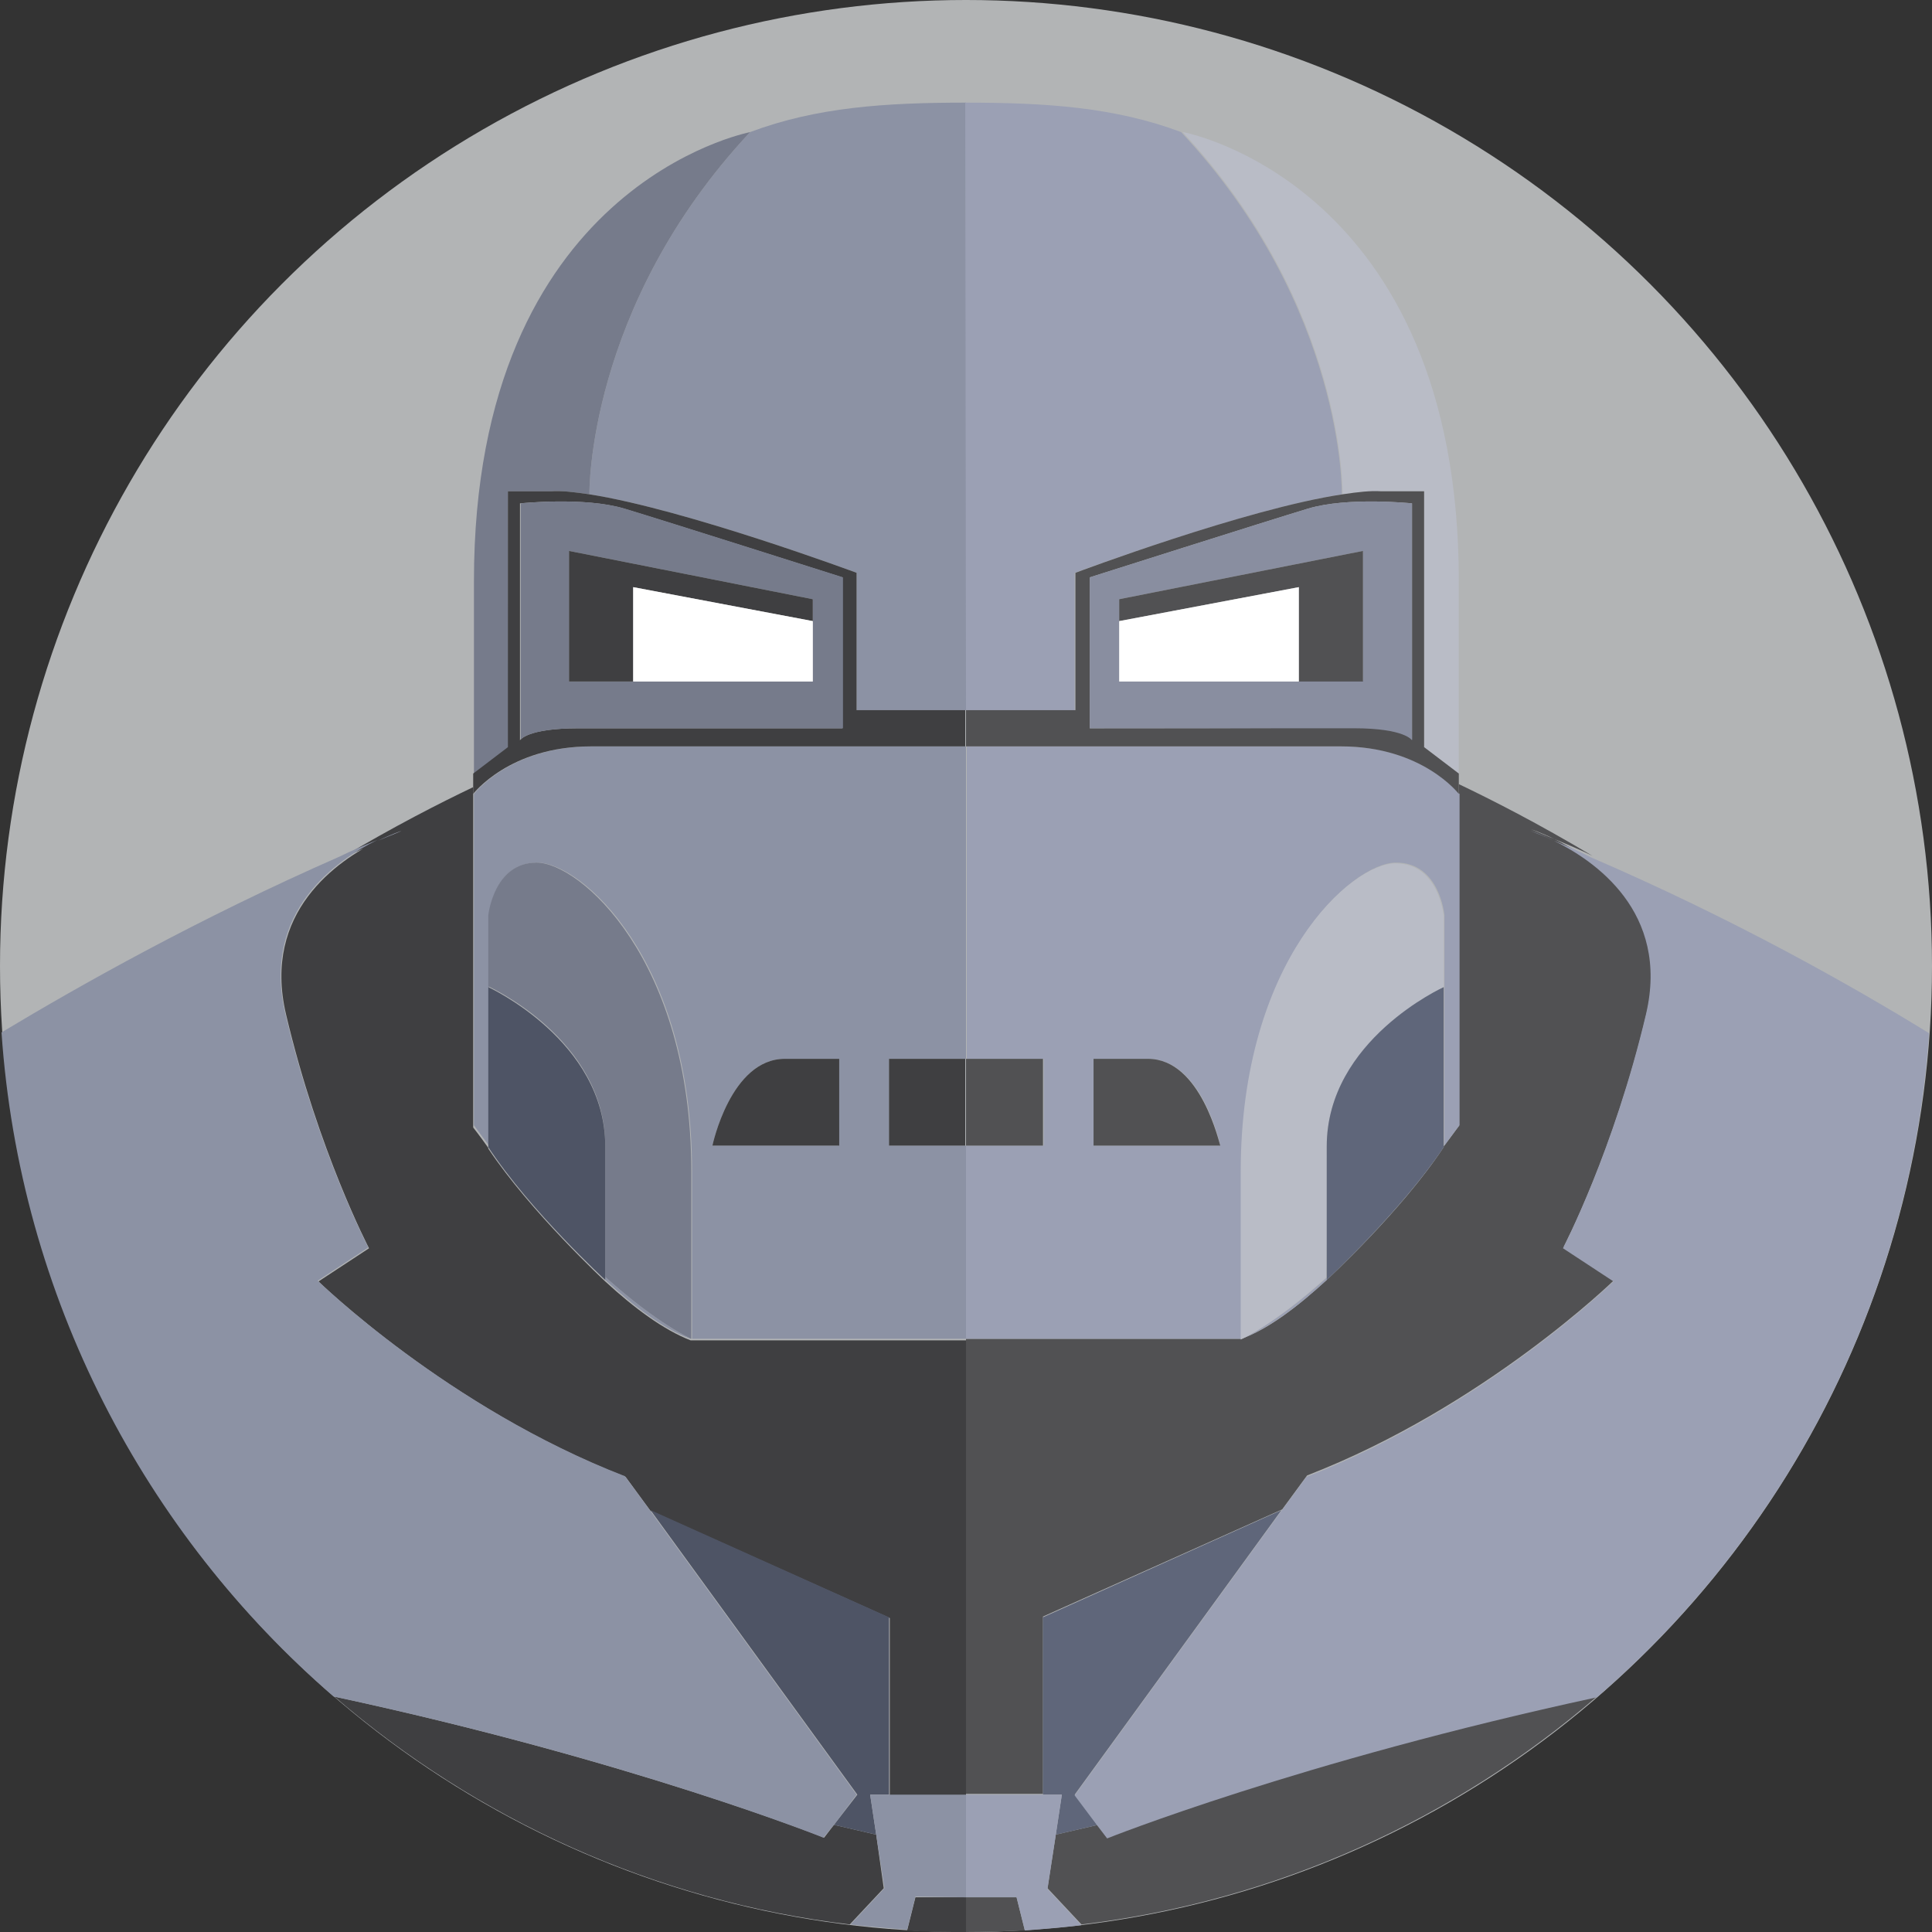 <svg xmlns="http://www.w3.org/2000/svg" width="256" height="256"><rect width="100%" height="100%" fill="#333333" stroke="none"/><circle fill="#B2B4B5" cx="128" cy="128" r="128"/><path fill="#3F3F41" d="M116.1 243.1l-5.6-1.3-1.3 1.7s-25.5-10.2-64.9-18.7c18.8 16.2 42.4 27.1 68.3 30.2l4.5-4.8-1-7.1zm5.2 8.3l-1.1 4.4c2.6.2 5.1.2 7.8.2v-4.6h-6.7zM53.2 110.1c-1 .4-2.1.9-3.1 1.3-5.3 2.6-15.4 9.4-12.2 23 4.3 18.2 11 31 11 31l-6.7 4.4s17.2 16.8 40.7 25.9l3.3 4.5 31.7 14.2v23.5H128v-60.3H91.5c-3.6-1.4-7.5-4.3-11.3-7.8 0 0-9.9-9.2-15.5-17.6v-.1c-1.2-1.7-2-2.7-2-2.7v-45.1c-4.4 2.1-10.5 5.2-17.7 9.5 1.7-.7 3.3-1.4 5-2.2 1.9-1.1 3.2-1.5 3.2-1.5z"/><path fill="#8C92A4" d="M78.1 65.5c12.8 2 35.4 10.4 35.4 10.4v18.2H128V13.6c-10.7 0-19.8.6-28.6 3.9-21.7 23.2-21.3 48-21.3 48zm39.7 86.3v-11.5H128V98.9H78.4c-10.8 0-15.6 6.3-15.6 6.3v43.9s.7 1 2 2.7v-30.5s.6-7 6.4-7 20.5 12.8 20.5 40.9v22.2H128v-25.6h-10.2zm-6.7 0H94.4s2.4-11.5 9.6-11.5h7.2l-.1 11.5zm-30.9 17.8c3.8 3.5 7.7 6.5 11.3 7.8h.1s-4.4-1.9-11.4-8.2v.4z"/><path fill="#767B8B" d="M71.1 114.3c-5.7 0-6.4 7-6.4 7v9.4s15.5 7 15.5 21.1v17.4c7 6.3 11.4 8.2 11.4 8.2v-22.2c0-28.1-14.8-40.9-20.5-40.9z"/><path fill="#4E5465" d="M80.2 151.9c0-14-15.5-21.1-15.5-21.1V152c5.6 8.5 15.5 17.6 15.5 17.6v-17.7z"/><path fill="#767B8B" d="M67.3 65.1H73c1.4-.1 3.1.1 5.1.4 0 0-.4-24.8 21.3-48-.3.1-36.6 7-36.6 59.5v25.5l4.6-3.5-.1-33.9z"/><path fill="#3F3F41" d="M78.3 98.9h49.6v-4.8h-14.4V75.9s-22.6-8.4-35.4-10.4c-2-.3-3.7-.5-5.1-.4h-5.7V99l-4.6 3.5v2.7s4.8-6.3 15.6-6.3zm-9.4-32.2s8.5-.9 13.8.7 28.9 9.1 28.9 9.1v20h-35c-6.9 0-7.7 1.6-7.7 1.6V66.7z"/><path fill="#767B8B" d="M76.7 96.5h35v-20S88.1 69 82.8 67.4 69 66.7 69 66.7V98c-.1.1.8-1.5 7.7-1.5zm31-17.1v10.9H75.4V73l32.3 6.4z"/><path fill="#3F3F41" d="M75.4 90.3h8.5V77.8l23.8 4.5v-2.9L75.4 73z"/><path fill="#FFF" d="M83.9 90.3h23.8v-8l-23.8-4.5z"/><path fill="#3F3F41" d="M117.8 140.3h10.1v11.5h-10.1zm-23.4 11.5h16.8v-11.5H104c-7.2 0-9.6 11.5-9.6 11.5z"/><path fill="#4E5465" d="M86.2 200.1l27.4 37.7-3.1 4 5.6 1.3-.8-5.3h2.5v-23.5z"/><path fill="#8C92A4" d="M110.5 241.8l3-4-27.4-37.7-3.3-4.5c-23.5-9.1-40.7-25.9-40.7-25.9l6.7-4.4s-6.7-12.8-11-31c-3.2-13.6 6.9-20.4 12.2-23-1.7.7-3.4 1.4-5 2.2-18.7 8.2-34.3 17-44.8 23.3 2.4 35.1 19 66.4 44 88 39.3 8.4 64.9 18.7 64.9 18.7l1.4-1.7zM50.1 111.4c1-.4 2.1-.9 3.1-1.3 0 0-1.3.4-3.1 1.3zm77.9 140v-13.6h-12.7l.8 5.3 1.1 7.1-4.5 4.8c2.5.3 5 .5 7.5.7l1.1-4.4 6.7.1z"/><path fill="#515153" d="M145.5 241.8l-5.6 1.3-1.1 7.1 4.5 4.8c25.9-3.1 49.5-14 68.3-30.2-39.3 8.4-64.9 18.7-64.9 18.7l-1.2-1.7zm-17.5 9.6v4.6c2.6 0 5.2-.1 7.8-.2l-1.1-4.4H128zm65.3-102.2s-.7 1-2 2.7v.1c-5.6 8.5-15.5 17.6-15.5 17.6-3.8 3.5-7.7 6.5-11.3 7.8 0 0 0 1.1 0 0H128v60.3h10.2v-23.5l31.7-14.2 3.3-4.5c23.5-9.1 40.7-25.9 40.7-25.9l-6.7-4.4s6.7-12.8 11-31c3.2-13.6-6.9-20.4-12.2-23-1-.4-2.1-.9-3.1-1.3 0 0 1.3.4 3.1 1.3 1.7.7 3.4 1.4 5 2.2-7.2-4.3-13.3-7.4-17.7-9.5v45.3z"/><path fill="#9BA0B4" d="M128 94.1h14.4V75.9s22.6-8.4 35.4-10.4c0 0 .4-24.8-21.3-48-8.8-3.3-17.9-3.9-28.6-3.9l.1 80.5zm36.5 83.3c3.6-1.4 7.5-4.3 11.3-7.8v-.3c-7 6.3-11.3 8.1-11.3 8.1z"/><path fill="#9BA0B4" d="M164.5 177.4v-22.2c0-28.1 14.7-40.9 20.5-40.9s6.4 7 6.4 7v30.5c1.2-1.7 2-2.7 2-2.7v-43.9s-4.8-6.3-15.6-6.3h-49.7v41.4h10.2v11.5H128v25.6h36.5zm-19.6-25.6v-11.5h7.2c7.2 0 9.6 11.5 9.6 11.5h-16.8z"/><path fill="#B9BCC6" d="M175.8 151.9c0-14 15.5-21.1 15.5-21.1v-9.4s-.6-7-6.4-7-20.5 12.8-20.5 40.9v22.2c0 1.1 0 0 0 0s4.3-1.9 11.3-8.2c.1-1.2.1-5.7.1-17.4z"/><path fill="#5F667A" d="M175.8 151.9v17.7s9.9-9.2 15.5-17.6v-21.2s-15.5 7-15.5 21.1z"/><path fill="#B9BCC6" d="M177.9 65.5c2-.3 3.7-.4 5.1-.4h5.7V99l4.6 3.5V77c0-52.5-36.3-59.5-36.6-59.5 21.6 23.2 21.2 48 21.2 48z"/><path fill="#515153" d="M188.7 65.1H183c-1.4-.1-3.1.1-5.1.4-12.8 1.9-35.4 10.4-35.4 10.4v18.2H128v4.8h49.7c10.8 0 15.6 6.3 15.6 6.3v-2.7l-4.6-3.5V65.1zm-44.3 31.4v-20s23.6-7.5 28.9-9.1c5.3-1.6 13.8-.7 13.8-.7V98s-.9-1.6-7.7-1.6c-6.9.1-35 .1-35 .1z"/><path fill="#898EA0" d="M187.1 98.1V66.7s-8.5-.9-13.8.7-28.9 9.1-28.9 9.1v20h35c6.8 0 7.7 1.6 7.7 1.6zm-15-7.8h-23.8V79.4l32.3-6.4v17.2h-8.5v.1z"/><path fill="#515153" d="M180.6 73l-32.3 6.4v2.9l23.8-4.5v12.5h8.5z"/><path fill="#FFF" d="M148.3 82.3v8h23.8V77.8z"/><path fill="#515153" d="M128 151.8h10.2v-11.5H128zm24.1-11.5h-7.2v11.5h16.8c-.1 0-2.5-11.5-9.6-11.5z"/><path fill="#5F667A" d="M138.2 237.8h2.5l-.8 5.3 5.6-1.3-3.1-4 27.4-37.7-31.6 14.2z"/><path fill="#9BA0B4" d="M205.9 111.4c-1.8-.9-3.1-1.3-3.1-1.3 1 .4 2.1.8 3.1 1.3zm0 0c5.3 2.6 15.4 9.4 12.2 23-4.3 18.2-11 31-11 31l6.7 4.4s-17.2 16.8-40.7 25.9l-3.3 4.5-27.4 37.7 3 4 1.3 1.7s25.5-10.2 64.9-18.7c25.1-21.7 41.6-52.9 44-88-10.4-6.4-26-15.2-44.8-23.3-1.5-.8-3.2-1.5-4.9-2.2zm-66 131.7l.8-5.3H128v13.6h6.7l1.1 4.4c2.5-.2 5.1-.4 7.5-.7l-4.5-4.8 1.1-7.2z"/></svg>